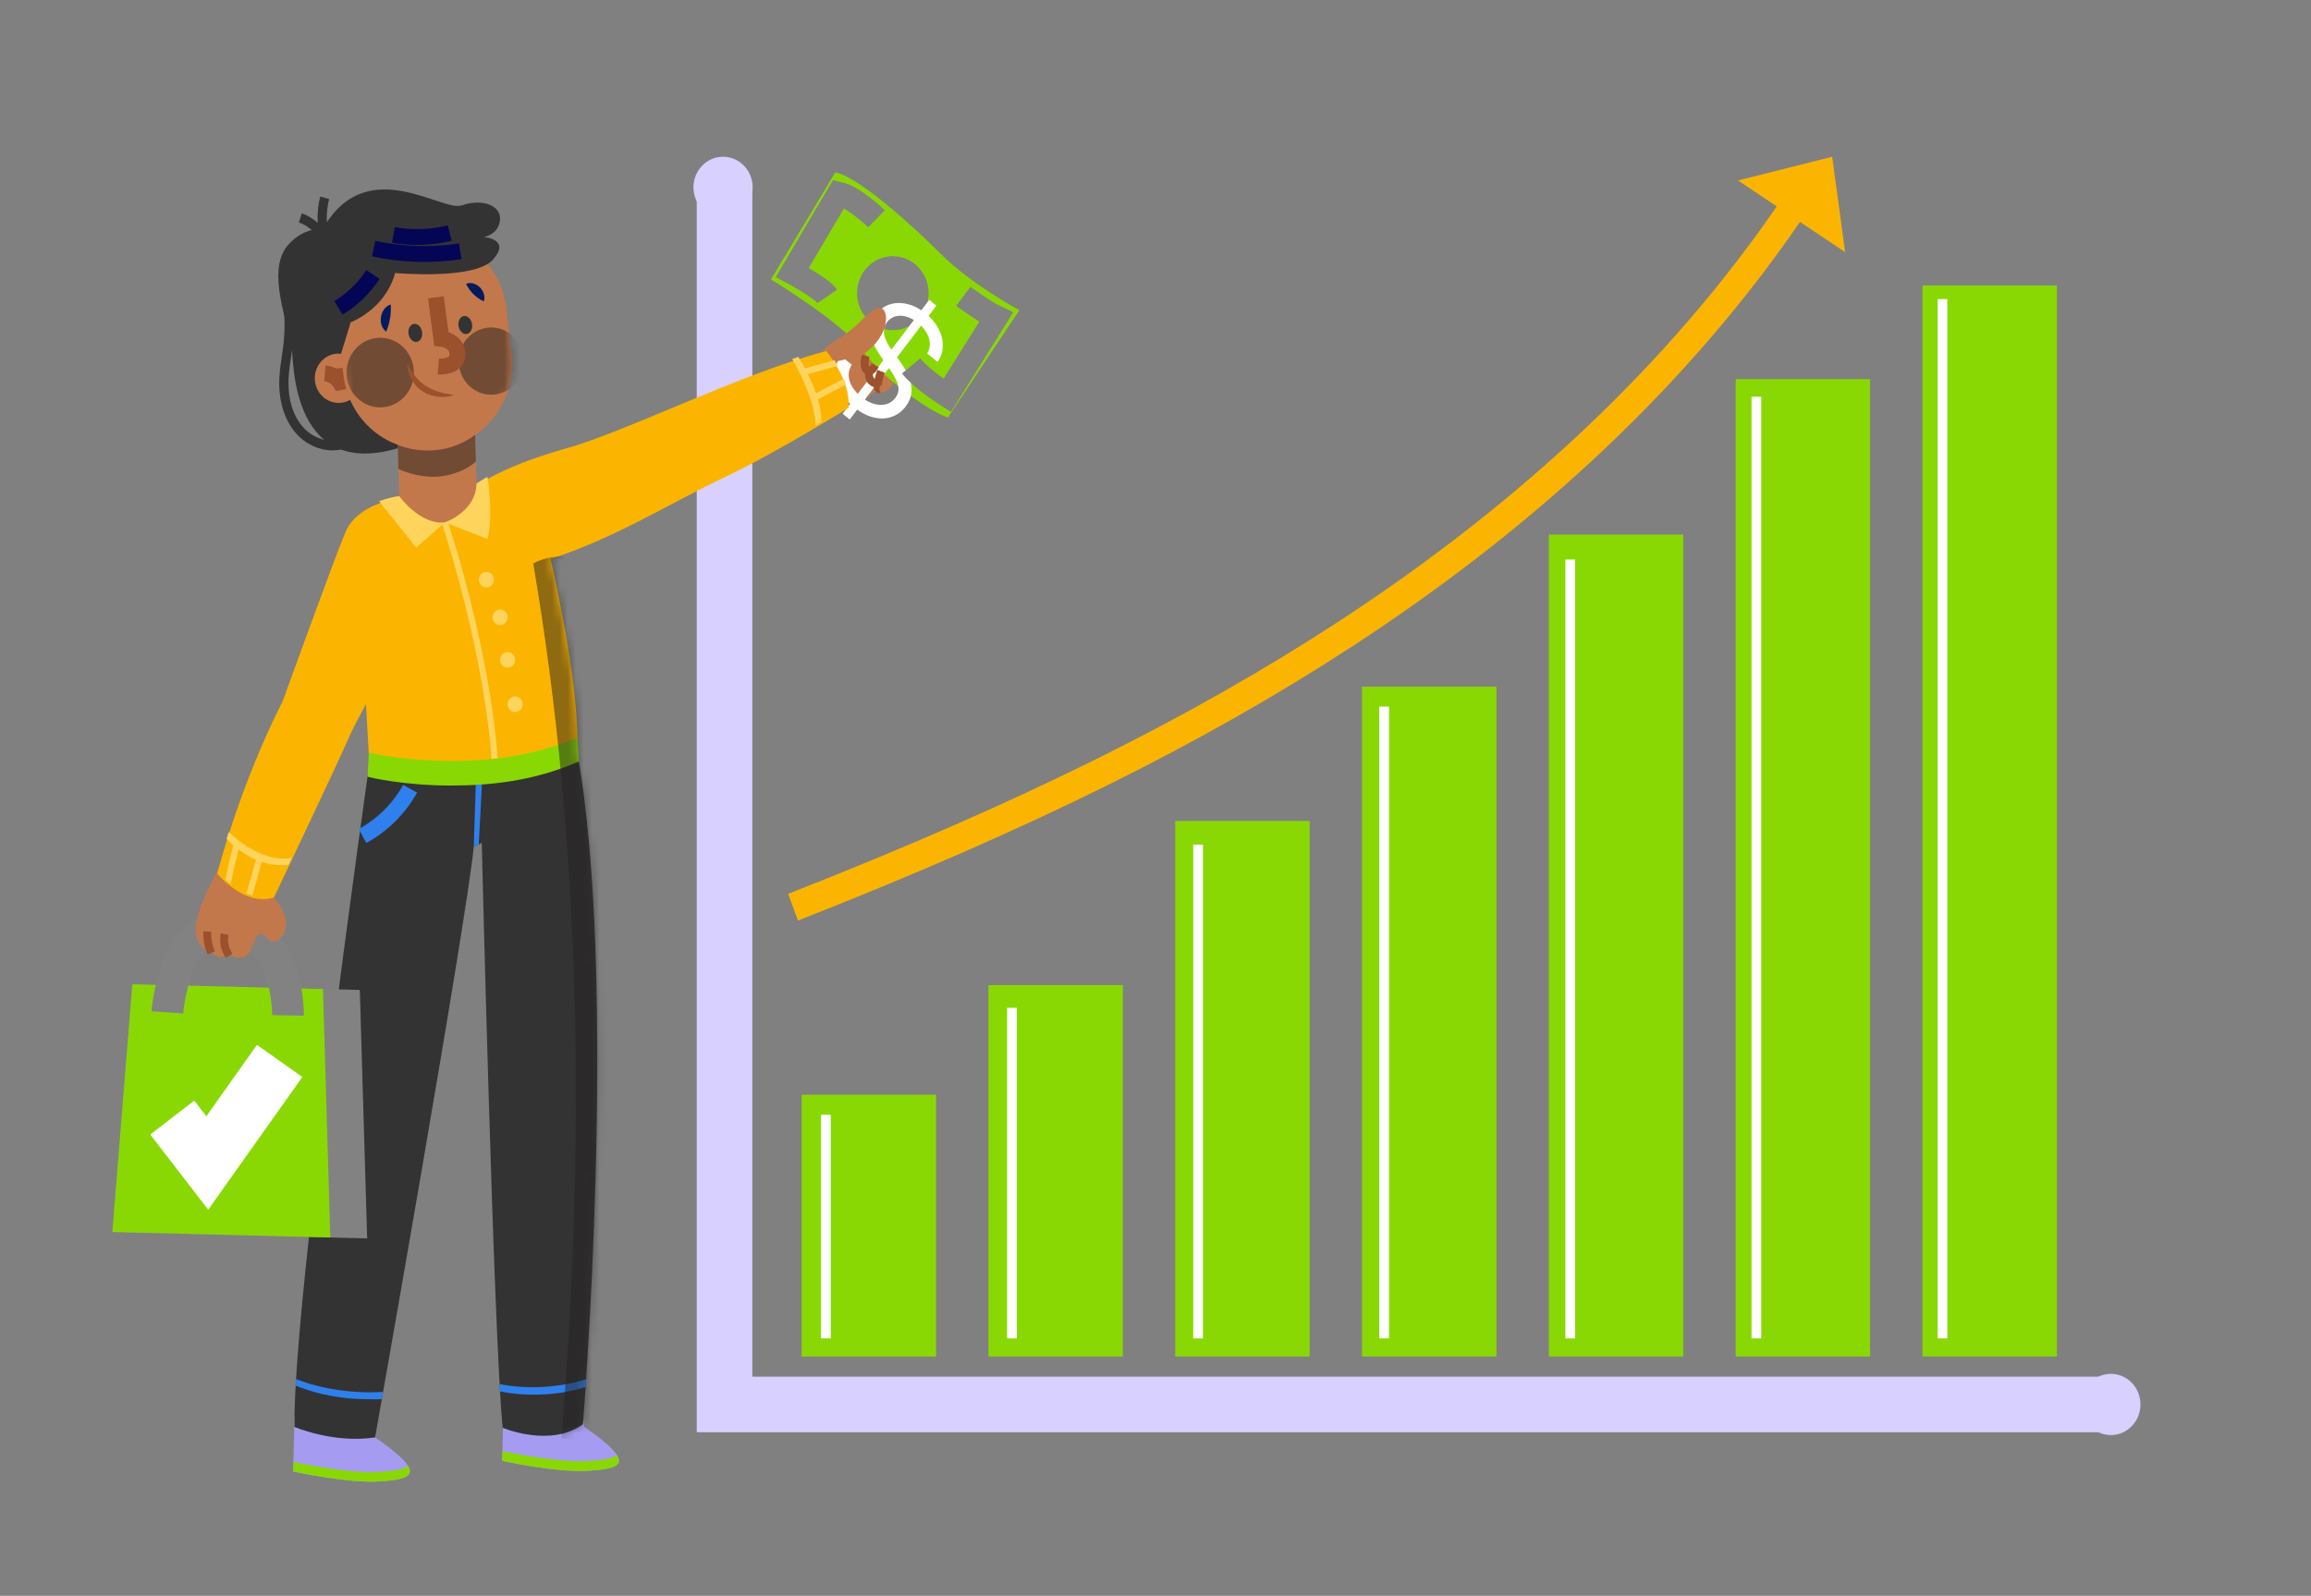 <svg width="291" height="201" viewBox="0 0 291 201" fill="none" xmlns="http://www.w3.org/2000/svg">
<rect x="0" y="0" width="291" height="201" fill="#808080" stroke="none"/>
<path d="M232.338 31.756L230.707 19.743L218.847 22.729L223.728 25.995C210.258 45.588 191.699 63.179 168.536 78.292C149.706 90.578 128.335 101.155 99.242 112.585L100.478 115.95C129.796 104.432 151.359 93.756 170.392 81.337C193.992 65.938 212.912 47.981 226.652 27.952L232.338 31.756Z" fill="#FBB500"/>
<path d="M91.234 23.862V176.897H264.529" stroke="#D8D0FF" stroke-width="7" stroke-miterlimit="10"/>
<path d="M91.047 27.454C93.105 27.454 94.774 25.727 94.774 23.598C94.774 21.469 93.105 19.743 91.047 19.743C88.989 19.743 87.32 21.469 87.32 23.598C87.32 25.727 88.989 27.454 91.047 27.454Z" fill="#D8D0FF"/>
<path d="M265.801 180.752C267.859 180.752 269.528 179.026 269.528 176.897C269.528 174.768 267.859 173.042 265.801 173.042C263.743 173.042 262.074 174.768 262.074 176.897C262.074 179.026 263.743 180.752 265.801 180.752Z" fill="#D8D0FF"/>
<path d="M117.865 137.888H100.941V170.856H117.865V137.888Z" fill="#8AD803"/>
<path d="M104.61 140.405H103.383V168.572H104.61V140.405Z" fill="white"/>
<path d="M141.388 124.086H124.465V170.856H141.388V124.086Z" fill="#8AD803"/>
<path d="M128.043 126.938H126.816V168.572H128.043V126.938Z" fill="white"/>
<path d="M164.912 103.404H147.988V170.855H164.912V103.404Z" fill="#8AD803"/>
<path d="M151.477 106.381H150.25V168.572H151.477V106.381Z" fill="white"/>
<path d="M188.431 86.491H171.508V170.856H188.431V86.491Z" fill="#8AD803"/>
<path d="M174.907 88.997H173.68V168.572H174.907V88.997Z" fill="white"/>
<path d="M211.955 67.328H195.031V170.856H211.955V67.328Z" fill="#8AD803"/>
<path d="M198.34 70.474H197.113V168.572H198.34V70.474Z" fill="white"/>
<path d="M235.478 47.753H218.555V170.856H235.478V47.753Z" fill="#8AD803"/>
<path d="M221.778 49.969H220.551V168.572H221.778V49.969Z" fill="white"/>
<path d="M259.002 35.953H242.078V170.856H259.002V35.953Z" fill="#8AD803"/>
<path d="M245.211 37.672H243.984V168.572H245.211V37.672Z" fill="white"/>
<path d="M41.864 56.726C40.206 56.726 38.478 55.963 37.259 54.559C35.729 52.798 34.995 50.228 35.191 47.323C35.245 46.531 35.362 45.745 35.475 44.985C35.54 44.546 35.606 44.107 35.66 43.666C35.969 41.107 35.863 38.53 35.345 36.007L36.48 35.758C37.025 38.412 37.136 41.123 36.811 43.815C36.756 44.267 36.689 44.718 36.622 45.168C36.512 45.904 36.399 46.665 36.349 47.407C36.248 48.9 36.345 51.711 38.122 53.758C39.602 55.461 42.081 56.021 43.766 55.032L44.339 56.076C43.589 56.515 42.736 56.726 41.864 56.726Z" fill="#333333"/>
<path d="M42.84 34.55L40.448 30.428C39.78 29.277 38.779 28.417 37.629 28.006L38.008 26.872C38.734 27.131 39.41 27.535 40.005 28.055C39.938 26.943 40.046 25.817 40.331 24.753L41.449 25.074C41.027 26.65 41.045 28.381 41.501 29.946L42.84 34.55Z" fill="#333333"/>
<path d="M104.978 50.198C106.203 50.709 107.62 50.706 108.843 50.191C110.066 49.676 111.082 48.655 111.614 47.404C111.68 47.249 111.74 47.082 111.714 46.915C111.692 46.771 111.609 46.646 111.528 46.527C110.92 45.629 110.313 44.731 109.705 43.832C109.618 43.703 109.523 43.567 109.382 43.505C109.229 43.439 109.055 43.473 108.894 43.51C106.957 43.954 105.072 44.64 103.293 45.549" fill="#C3784B"/>
<path d="M110.815 45.717C110.712 46.163 110.609 46.608 110.506 47.053C110.358 47.692 110.217 48.398 110.515 48.978C110.621 49.184 110.793 49.37 111.014 49.417C111.308 49.48 111.594 49.288 111.818 49.082C112.429 48.519 112.868 47.787 113.299 47.067C113.506 46.721 113.72 46.349 113.709 45.942C113.696 45.421 113.284 44.963 112.797 44.828C112.31 44.693 111.776 44.844 111.363 45.143" fill="#C3784B"/>
<path d="M105.18 21.716L97.078 35.189C97.078 35.189 106.088 40.649 108.593 44.125C111.014 47.485 116.793 51.731 119.361 52.592L128.358 39.07C128.358 39.07 122.31 35.821 118.596 32.106C115.213 28.722 108.191 22.282 105.18 21.716Z" fill="#8AD803"/>
<path d="M115.608 40.222C117.368 38.402 117.368 35.451 115.608 33.631C113.849 31.811 110.996 31.811 109.237 33.631C107.477 35.451 107.477 38.402 109.237 40.222C110.996 42.042 113.849 42.042 115.608 40.222Z" fill="#828282"/>
<path d="M106.099 52.112L117.01 37.768L117.905 38.497L106.995 52.841L106.099 52.112ZM116.751 44.525C117.117 43.904 117.186 43.247 116.959 42.554C116.732 41.861 116.28 41.239 115.603 40.688C115.108 40.285 114.612 40.014 114.116 39.876C113.623 39.741 113.164 39.733 112.738 39.852C112.315 39.974 111.964 40.218 111.686 40.584C111.453 40.89 111.324 41.211 111.298 41.547C111.279 41.882 111.327 42.215 111.442 42.544C111.559 42.87 111.706 43.18 111.883 43.475C112.062 43.766 112.234 44.024 112.399 44.249L113.296 45.487C113.527 45.802 113.769 46.174 114.021 46.603C114.276 47.035 114.476 47.503 114.622 48.009C114.774 48.514 114.817 49.039 114.751 49.583C114.684 50.128 114.446 50.669 114.037 51.207C113.565 51.827 112.981 52.258 112.283 52.501C111.59 52.747 110.828 52.772 110 52.575C109.175 52.381 108.333 51.934 107.474 51.235C106.673 50.584 106.08 49.886 105.696 49.144C105.316 48.405 105.138 47.662 105.164 46.915C105.194 46.171 105.425 45.467 105.859 44.804L107.257 45.942C106.964 46.405 106.833 46.879 106.864 47.364C106.902 47.849 107.06 48.316 107.337 48.765C107.621 49.214 107.984 49.619 108.428 49.98C108.945 50.401 109.475 50.693 110.017 50.856C110.562 51.015 111.072 51.037 111.548 50.923C112.027 50.805 112.425 50.536 112.744 50.118C113.034 49.737 113.166 49.342 113.14 48.934C113.114 48.526 112.989 48.11 112.764 47.685C112.539 47.26 112.273 46.832 111.965 46.4L110.896 44.876C110.219 43.907 109.807 42.977 109.661 42.084C109.515 41.191 109.736 40.358 110.325 39.584C110.813 38.942 111.409 38.519 112.111 38.317C112.82 38.113 113.562 38.113 114.339 38.316C115.122 38.518 115.871 38.91 116.584 39.49C117.305 40.077 117.845 40.731 118.203 41.453C118.565 42.17 118.736 42.89 118.717 43.613C118.702 44.338 118.483 44.998 118.061 45.591L116.751 44.525Z" fill="white"/>
<path d="M110.368 27.55C110.368 27.55 107.561 24.832 105.624 24.394L99.766 34.316C99.766 34.316 103.458 36.283 104.18 37.326" stroke="#828282" stroke-width="3" stroke-miterlimit="10"/>
<path d="M121.299 37.326C121.299 37.326 123.864 39.222 125.427 39.96L119.268 49.813C119.268 49.813 116.25 47.932 114.723 46.093" stroke="#828282" stroke-width="3" stroke-miterlimit="10"/>
<path d="M103.066 46.059C103.076 45.19 103.439 44.331 104.049 43.733C104.465 43.324 104.98 43.041 105.472 42.736C106.526 42.084 107.508 41.309 108.394 40.429C108.972 39.856 109.531 39.222 110.269 38.904C110.467 38.818 110.685 38.756 110.895 38.803C111.448 38.926 111.604 39.668 111.562 40.252C111.425 42.172 110.053 43.758 108.476 44.779" fill="#C3784B"/>
<path d="M37.085 178.236L36.918 185.339C36.918 185.339 43.893 186.871 47.834 186.589C51.775 186.308 54.109 185.806 47.232 181.047L46.928 178.484L37.085 178.236Z" fill="#A59CF1"/>
<path d="M47.834 185.387C44.033 185.659 37.411 184.243 36.946 184.143L36.918 185.339C36.918 185.339 43.893 186.871 47.834 186.589C50.413 186.405 52.302 186.126 51.375 184.623C50.844 185.112 49.48 185.269 47.834 185.387Z" fill="#8AD803"/>
<path d="M63.405 176.897L63.238 184C63.238 184 70.214 185.532 74.154 185.25C78.095 184.968 80.43 184.467 73.553 179.708L73.249 177.145L63.405 176.897Z" fill="#A59CF1"/>
<path d="M74.154 184.018C70.355 184.289 63.736 182.875 63.267 182.773L63.238 183.999C63.238 183.999 70.214 185.532 74.154 185.25C76.744 185.065 78.639 184.785 77.684 183.264C77.145 183.745 75.789 183.901 74.154 184.018Z" fill="#8AD803"/>
<path d="M43.081 29.092C43.081 29.092 39.003 27.578 36.196 30.957C33.389 34.336 36.562 41.185 36.79 44.391C37.017 47.597 37.649 62.507 53.701 55.071L43.081 29.092Z" fill="#333333"/>
<path d="M46.491 96.333C46.491 96.333 36.84 164.059 37.079 179.728C37.079 179.728 42.029 181.847 47.23 181.048C47.23 181.048 58.738 116.136 59.655 106.66L60.663 106.172C60.663 106.172 62.153 168.049 63.294 179.833C63.294 179.833 69.269 182.385 73.4 179.392C73.4 179.392 77.93 123.575 72.655 94.548L46.491 96.333Z" fill="#333333"/>
<path d="M50.659 76.402L60.43 76.106L59.701 50.403L49.931 50.699L50.659 76.402Z" fill="#C3784B"/>
<path d="M39.77 48.539C40.251 50.183 41.93 51.111 43.518 50.614C45.106 50.116 46.004 48.38 45.523 46.737C45.042 45.094 43.364 44.165 41.776 44.663C40.187 45.16 39.289 46.896 39.77 48.539Z" fill="#C3784B"/>
<path d="M42.997 46.359C43.071 47.239 43.145 48.119 43.218 48.999C42.941 47.935 41.975 47.103 40.914 47.015" stroke="#9B512C" stroke-width="2" stroke-miterlimit="10" stroke-linejoin="bevel"/>
<path d="M54.629 56.553L55.296 56.476C60.96 55.822 65.038 50.542 64.406 44.684L63.792 38.993C63.16 33.134 58.056 28.915 52.393 29.569L51.725 29.646C46.062 30.3 41.983 35.58 42.615 41.438L43.229 47.129C43.862 52.988 48.965 57.207 54.629 56.553Z" fill="#C3784B"/>
<mask id="mask0_213_6236" style="mask-type:luminance" maskUnits="userSpaceOnUse" x="42" y="29" width="23" height="28">
<path d="M54.629 56.553L55.296 56.476C60.96 55.822 65.038 50.542 64.406 44.684L63.792 38.993C63.16 33.134 58.056 28.915 52.393 29.569L51.725 29.646C46.062 30.3 41.983 35.58 42.615 41.438L43.229 47.129C43.862 52.988 48.965 57.207 54.629 56.553Z" fill="white"/>
</mask>
<g mask="url(#mask0_213_6236)">
<path opacity="0.5" d="M43.816 48.198C44.495 50.516 46.861 51.825 49.101 51.123C51.342 50.421 52.608 47.973 51.929 45.656C51.25 43.338 48.884 42.029 46.644 42.73C44.403 43.432 43.137 45.88 43.816 48.198Z" fill="#231F20"/>
<path opacity="0.5" d="M57.939 46.712C58.594 48.95 60.879 50.214 63.042 49.536C65.206 48.858 66.428 46.495 65.773 44.257C65.117 42.019 62.833 40.754 60.669 41.432C58.506 42.11 57.283 44.474 57.939 46.712Z" fill="#231F20"/>
</g>
<path d="M57.162 49.75C56.532 49.991 55.844 50.043 55.167 49.971C54.489 49.896 53.809 49.672 53.214 49.285C52.908 49.105 52.647 48.853 52.393 48.605C52.173 48.32 51.932 48.056 51.786 47.726C51.597 47.423 51.505 47.076 51.399 46.745C51.313 46.408 51.285 46.055 51.262 45.716C51.451 46.01 51.573 46.317 51.749 46.592C51.928 46.864 52.08 47.144 52.288 47.379C52.471 47.633 52.691 47.846 52.904 48.061C53.141 48.25 53.361 48.457 53.623 48.607C54.127 48.932 54.685 49.181 55.282 49.36C55.878 49.535 56.501 49.661 57.162 49.75Z" fill="#9B512C"/>
<path d="M57.745 41.11C57.863 41.732 58.336 42.159 58.802 42.065C59.269 41.971 59.551 41.391 59.434 40.769C59.316 40.147 58.843 39.72 58.377 39.814C57.91 39.908 57.628 40.489 57.745 41.11Z" fill="#333333"/>
<path d="M51.452 42.096C51.57 42.717 52.043 43.145 52.509 43.051C52.975 42.957 53.258 42.376 53.141 41.754C53.023 41.133 52.55 40.705 52.084 40.799C51.618 40.893 51.335 41.474 51.452 42.096Z" fill="#333333"/>
<path d="M54.891 37.443L55.57 42.658C55.57 42.658 57.566 42.863 57.593 44.607C57.62 46.351 55.194 46.171 55.194 46.171" stroke="#9B512C" stroke-width="2" stroke-miterlimit="10"/>
<path d="M42.948 44.545L44.154 40.597C44.154 40.597 48.49 39.012 49.756 34.383C49.756 34.383 59.737 35.311 62.071 32.704C64.406 30.098 60.922 29.854 60.922 29.854C60.922 29.854 62.773 29.586 62.958 27.71C63.142 25.833 60.642 24.986 58.168 25.865C55.694 26.744 46.523 19.458 40.985 28.255C35.446 37.053 40.168 44.566 42.948 44.545Z" fill="#333333"/>
<path d="M21.305 124.086L45.307 124.689L46.233 155.985L18.785 155.295L21.305 124.086Z" fill="#828282"/>
<path d="M16.664 123.97L40.666 124.573L41.593 155.869L14.145 155.179L16.664 123.97Z" fill="#8AD803"/>
<path d="M36.266 127.891C36.266 127.891 36.444 117.619 29.164 116.742C21.885 115.866 21.074 127.51 21.074 127.51" stroke="#828282" stroke-width="4" stroke-miterlimit="10"/>
<path d="M26.622 111.226C26.622 111.226 24.095 115.78 24.76 117.986C25.425 120.191 26.43 119.382 26.43 119.382C26.43 119.382 26.85 120.598 27.838 120.53C28.826 120.462 29.193 120.1 29.193 120.1C29.193 120.1 28.998 120.754 30.436 120.6C31.874 120.446 31.847 117.756 32.837 117.595C32.837 117.595 33.651 117.936 34.185 118.624C34.185 118.624 35.864 118.505 35.999 116.561C36.135 114.617 34.179 112.713 34.179 112.713L34.611 110.776L27.852 108.474L26.622 111.226Z" fill="#C3784B"/>
<path d="M104.04 44.218C93.165 47.075 79.096 54.296 71.095 56.54C63.093 58.784 60.043 61.194 60.043 61.194C60.038 61.483 60.044 61.759 60.052 62.03L60.024 62.023C60.024 62.023 59.235 65.669 56.012 66.088C52.789 66.508 50.266 62.773 50.266 62.773C50.266 62.773 45.048 63.343 43.491 67.048C41.934 70.752 35.586 88.361 35.586 88.361C35.586 88.361 30.758 97.375 27.352 110.029C27.352 110.029 30.736 114.232 34.496 113.039C34.496 113.039 42.333 96.571 43.91 92.937C44.336 91.956 45.143 90.451 46.081 88.671L46.538 96.722C58.712 100.365 72.687 94.709 72.687 94.709C72.951 87.852 70.854 77.131 69.322 70.343C69.526 70.32 69.646 70.299 69.646 70.299C77.846 67.571 84.714 63.187 91.22 60.117C97.727 57.046 106.844 51.365 106.844 51.365C107.175 47.873 104.04 44.218 104.04 44.218Z" fill="#FBB500"/>
<path d="M21.691 140.764L26.101 146.48L35.212 133.63" stroke="white" stroke-width="7" stroke-miterlimit="10"/>
<path d="M50.268 62.485C50.268 62.485 52.869 66.134 56.014 65.8L52.397 68.978L47.738 63.127C47.738 63.127 49.099 62.614 50.268 62.485Z" fill="#FFD45C"/>
<path d="M56.012 65.8C56.012 65.8 59.961 64.438 60 60.907C60 60.907 60.728 60.411 61.381 60.053C61.381 60.053 62.189 64.791 61.381 67.878L56.012 65.8Z" fill="#FFD45C"/>
<path d="M61.999 97.126C61.206 82.506 55.704 66.096 55.648 65.932L56.379 65.668C56.434 65.833 61.972 82.346 62.771 97.081L61.999 97.126Z" fill="#FFD45C"/>
<path d="M102.688 53.588C102.684 50.168 99.786 45.258 99.758 45.212L100.533 44.96C100.654 45.156 103.446 49.481 103.45 53.136L102.688 53.588Z" fill="#FFD45C"/>
<path d="M35.395 108.976C31.499 108.976 28.66 105.799 28.523 105.643L28.809 104.787C28.843 104.826 32.682 108.784 36.729 108.05L36.32 108.912C35.913 108.986 35.786 108.976 35.395 108.976Z" fill="#FFD45C"/>
<path d="M62.194 73.015C62.194 73.557 61.769 73.997 61.245 73.997C60.721 73.997 60.297 73.557 60.297 73.015C60.297 72.473 60.721 72.034 61.245 72.034C61.769 72.034 62.194 72.473 62.194 73.015Z" fill="#FFD45C"/>
<path d="M65.815 88.706C65.815 89.248 65.39 89.687 64.867 89.687C64.343 89.687 63.918 89.248 63.918 88.706C63.918 88.164 64.343 87.725 64.867 87.725C65.39 87.725 65.815 88.164 65.815 88.706Z" fill="#FFD45C"/>
<path d="M63.916 77.755C63.916 78.297 63.492 78.736 62.968 78.736C62.444 78.736 62.02 78.297 62.02 77.755C62.02 77.213 62.444 76.773 62.968 76.773C63.492 76.773 63.916 77.213 63.916 77.755Z" fill="#FFD45C"/>
<path d="M64.866 83.117C64.866 83.659 64.441 84.098 63.917 84.098C63.393 84.098 62.969 83.659 62.969 83.117C62.969 82.575 63.393 82.136 63.917 82.136C64.441 82.136 64.866 82.575 64.866 83.117Z" fill="#FFD45C"/>
<path d="M49.205 38.352C49.233 38.739 49.222 39.034 49.206 39.314C49.188 39.591 49.159 39.844 49.116 40.096C49.075 40.347 49.019 40.596 48.945 40.862C48.868 41.131 48.781 41.412 48.627 41.766C48.315 41.545 48.137 41.233 48.034 40.905C47.934 40.576 47.916 40.225 47.974 39.889C48.032 39.552 48.164 39.228 48.366 38.954C48.571 38.683 48.84 38.451 49.205 38.352Z" fill="#021B5E"/>
<path d="M58.68 35.751C59.013 35.614 59.337 35.633 59.633 35.718C59.929 35.806 60.197 35.971 60.417 36.187C60.637 36.402 60.808 36.672 60.908 36.974C61.004 37.276 61.038 37.61 60.92 37.962C60.594 37.809 60.369 37.661 60.161 37.514C59.957 37.366 59.781 37.218 59.617 37.055C59.453 36.892 59.301 36.717 59.149 36.513C58.997 36.305 58.844 36.079 58.68 35.751Z" fill="#021B5E"/>
<path d="M29.047 111.353L28.383 110.798C28.717 109.089 29.038 107.731 29.503 106.053L30.246 106.273C29.786 107.931 29.378 109.664 29.047 111.353Z" fill="#FFD45C"/>
<path d="M31.774 112.779L31.039 112.528L32.249 108.242C32.267 108.179 32.297 108.072 32.289 108.034L33.047 107.874C33.092 108.106 33.034 108.314 32.991 108.466L31.774 112.779Z" fill="#FFD45C"/>
<path d="M101.067 47.304L100.867 46.531L105.079 45.368L105.504 46.079L101.067 47.304Z" fill="#FFD45C"/>
<path d="M102.575 50.523L102.223 49.811L106.264 47.673L106.529 48.432L102.575 50.523Z" fill="#FFD45C"/>
<path d="M51.642 99.345C50.244 101.864 48.136 103.955 45.645 105.294" stroke="#2F80ED" stroke-width="2" stroke-miterlimit="10"/>
<path d="M46.318 176.231C43.175 176.231 40.151 175.702 37.227 174.529L37.276 173.691C40.581 175.017 44.703 175.547 48.239 175.319L48.078 176.231C47.561 176.265 46.839 176.231 46.318 176.231Z" fill="#2F80ED"/>
<path d="M67.277 175.665C65.845 175.665 64.372 175.546 62.964 175.261L62.91 174.328C66.37 175.028 70.449 174.788 73.82 173.721L73.741 174.693C71.621 175.364 69.489 175.665 67.277 175.665Z" fill="#2F80ED"/>
<path d="M60.286 106.355L59.656 106.66L59.914 98.775L60.684 98.843L60.286 106.355Z" fill="#2F80ED"/>
<path d="M56.743 98.942C50.817 98.942 46.594 97.917 46.277 97.836L46.445 94.806C46.577 94.84 60.779 98.123 72.707 92.872L72.891 95.907C67.155 98.432 61.569 98.942 56.743 98.942Z" fill="#8AD803"/>
<g opacity="0.5">
<mask id="mask1_213_6236" style="mask-type:luminance" maskUnits="userSpaceOnUse" x="27" y="44" width="80" height="138">
<path d="M104.04 44.218C93.165 47.075 79.096 54.296 71.095 56.54C63.093 58.784 60.043 61.194 60.043 61.194C60.038 61.483 60.044 61.759 60.052 62.03L60.024 62.023C60.024 62.023 59.235 65.669 56.012 66.088C52.789 66.508 50.266 62.773 50.266 62.773C50.266 62.773 45.048 63.343 43.491 67.048C41.934 70.752 35.586 88.361 35.586 88.361C35.586 88.361 30.758 97.375 27.352 110.029C27.352 110.029 30.736 114.232 34.496 113.039C34.496 113.039 42.333 96.571 43.91 92.937C44.336 91.956 45.143 90.451 46.081 88.671L46.516 96.33L46.49 96.332C46.49 96.332 36.84 164.059 37.078 179.728C37.078 179.728 42.029 181.847 47.23 181.047C47.23 181.047 58.738 116.136 59.655 106.659L60.663 106.171C60.663 106.171 62.152 168.048 63.293 179.833C63.293 179.833 69.268 182.384 73.4 179.392C73.4 179.392 77.912 123.781 72.683 94.71C72.683 94.71 72.687 94.708 72.687 94.708C72.951 87.852 70.854 77.131 69.322 70.343C69.526 70.319 69.646 70.298 69.646 70.298C77.846 67.571 84.714 63.187 91.22 60.116C97.727 57.045 106.844 51.364 106.844 51.364C107.175 47.873 104.04 44.218 104.04 44.218Z" fill="white"/>
</mask>
<g mask="url(#mask1_213_6236)">
<path d="M70.677 70.069C69.454 70.084 68.235 70.393 67.144 70.965C73.336 107.277 73.672 144.47 70.684 181.213C71.882 181.265 73.079 181.317 74.277 181.37C74.652 181.386 75.058 181.393 75.361 181.164C75.69 180.916 75.797 180.466 75.881 180.054C82.978 145.044 83.252 108.568 76.68 73.448" fill="#231F20"/>
</g>
</g>
<path opacity="0.5" d="M50.082 56.026C50.082 56.026 55.009 58.292 59.826 54.781L59.921 58.139C59.921 58.139 56.215 61.72 50.168 59.074L50.082 56.026Z" fill="#231F20"/>
<path d="M26.101 117.327C26.056 118.25 26.229 119.184 26.602 120.024" stroke="#9B512C" stroke-miterlimit="10"/>
<path d="M28.285 117.651C28.1 118.589 28.31 119.603 28.85 120.38" stroke="#9B512C" stroke-miterlimit="10"/>
<path d="M109.013 44.815C108.911 45.159 108.865 45.521 108.877 45.88C108.888 46.213 109 46.605 109.309 46.697C109.503 46.755 109.716 46.664 109.862 46.52C110.008 46.376 110.102 46.185 110.192 45.998" stroke="#9B512C" stroke-miterlimit="10"/>
<path d="M110.946 46.769C110.724 47.353 110.584 47.971 110.53 48.597C110.513 48.786 110.585 49.056 110.765 49.021" stroke="#9B512C" stroke-miterlimit="10"/>
<path d="M109.41 46.641C109.487 46.764 109.443 46.924 109.423 47.069C109.376 47.423 109.507 47.797 109.762 48.038C110.017 48.279 110.389 48.379 110.725 48.298" stroke="#9B512C" stroke-miterlimit="10"/>
<path d="M47.051 31.314C50.629 32.087 54.339 32.203 57.956 31.654" stroke="#050556" stroke-width="2" stroke-miterlimit="10"/>
<path d="M49.539 29.595C51.886 30.009 54.314 29.928 56.63 29.356" stroke="#050556" stroke-width="2" stroke-miterlimit="10"/>
<path d="M46.962 34.572C45.839 36.284 44.343 37.733 42.617 38.778" stroke="#050556" stroke-width="2" stroke-miterlimit="10"/>
</svg>
